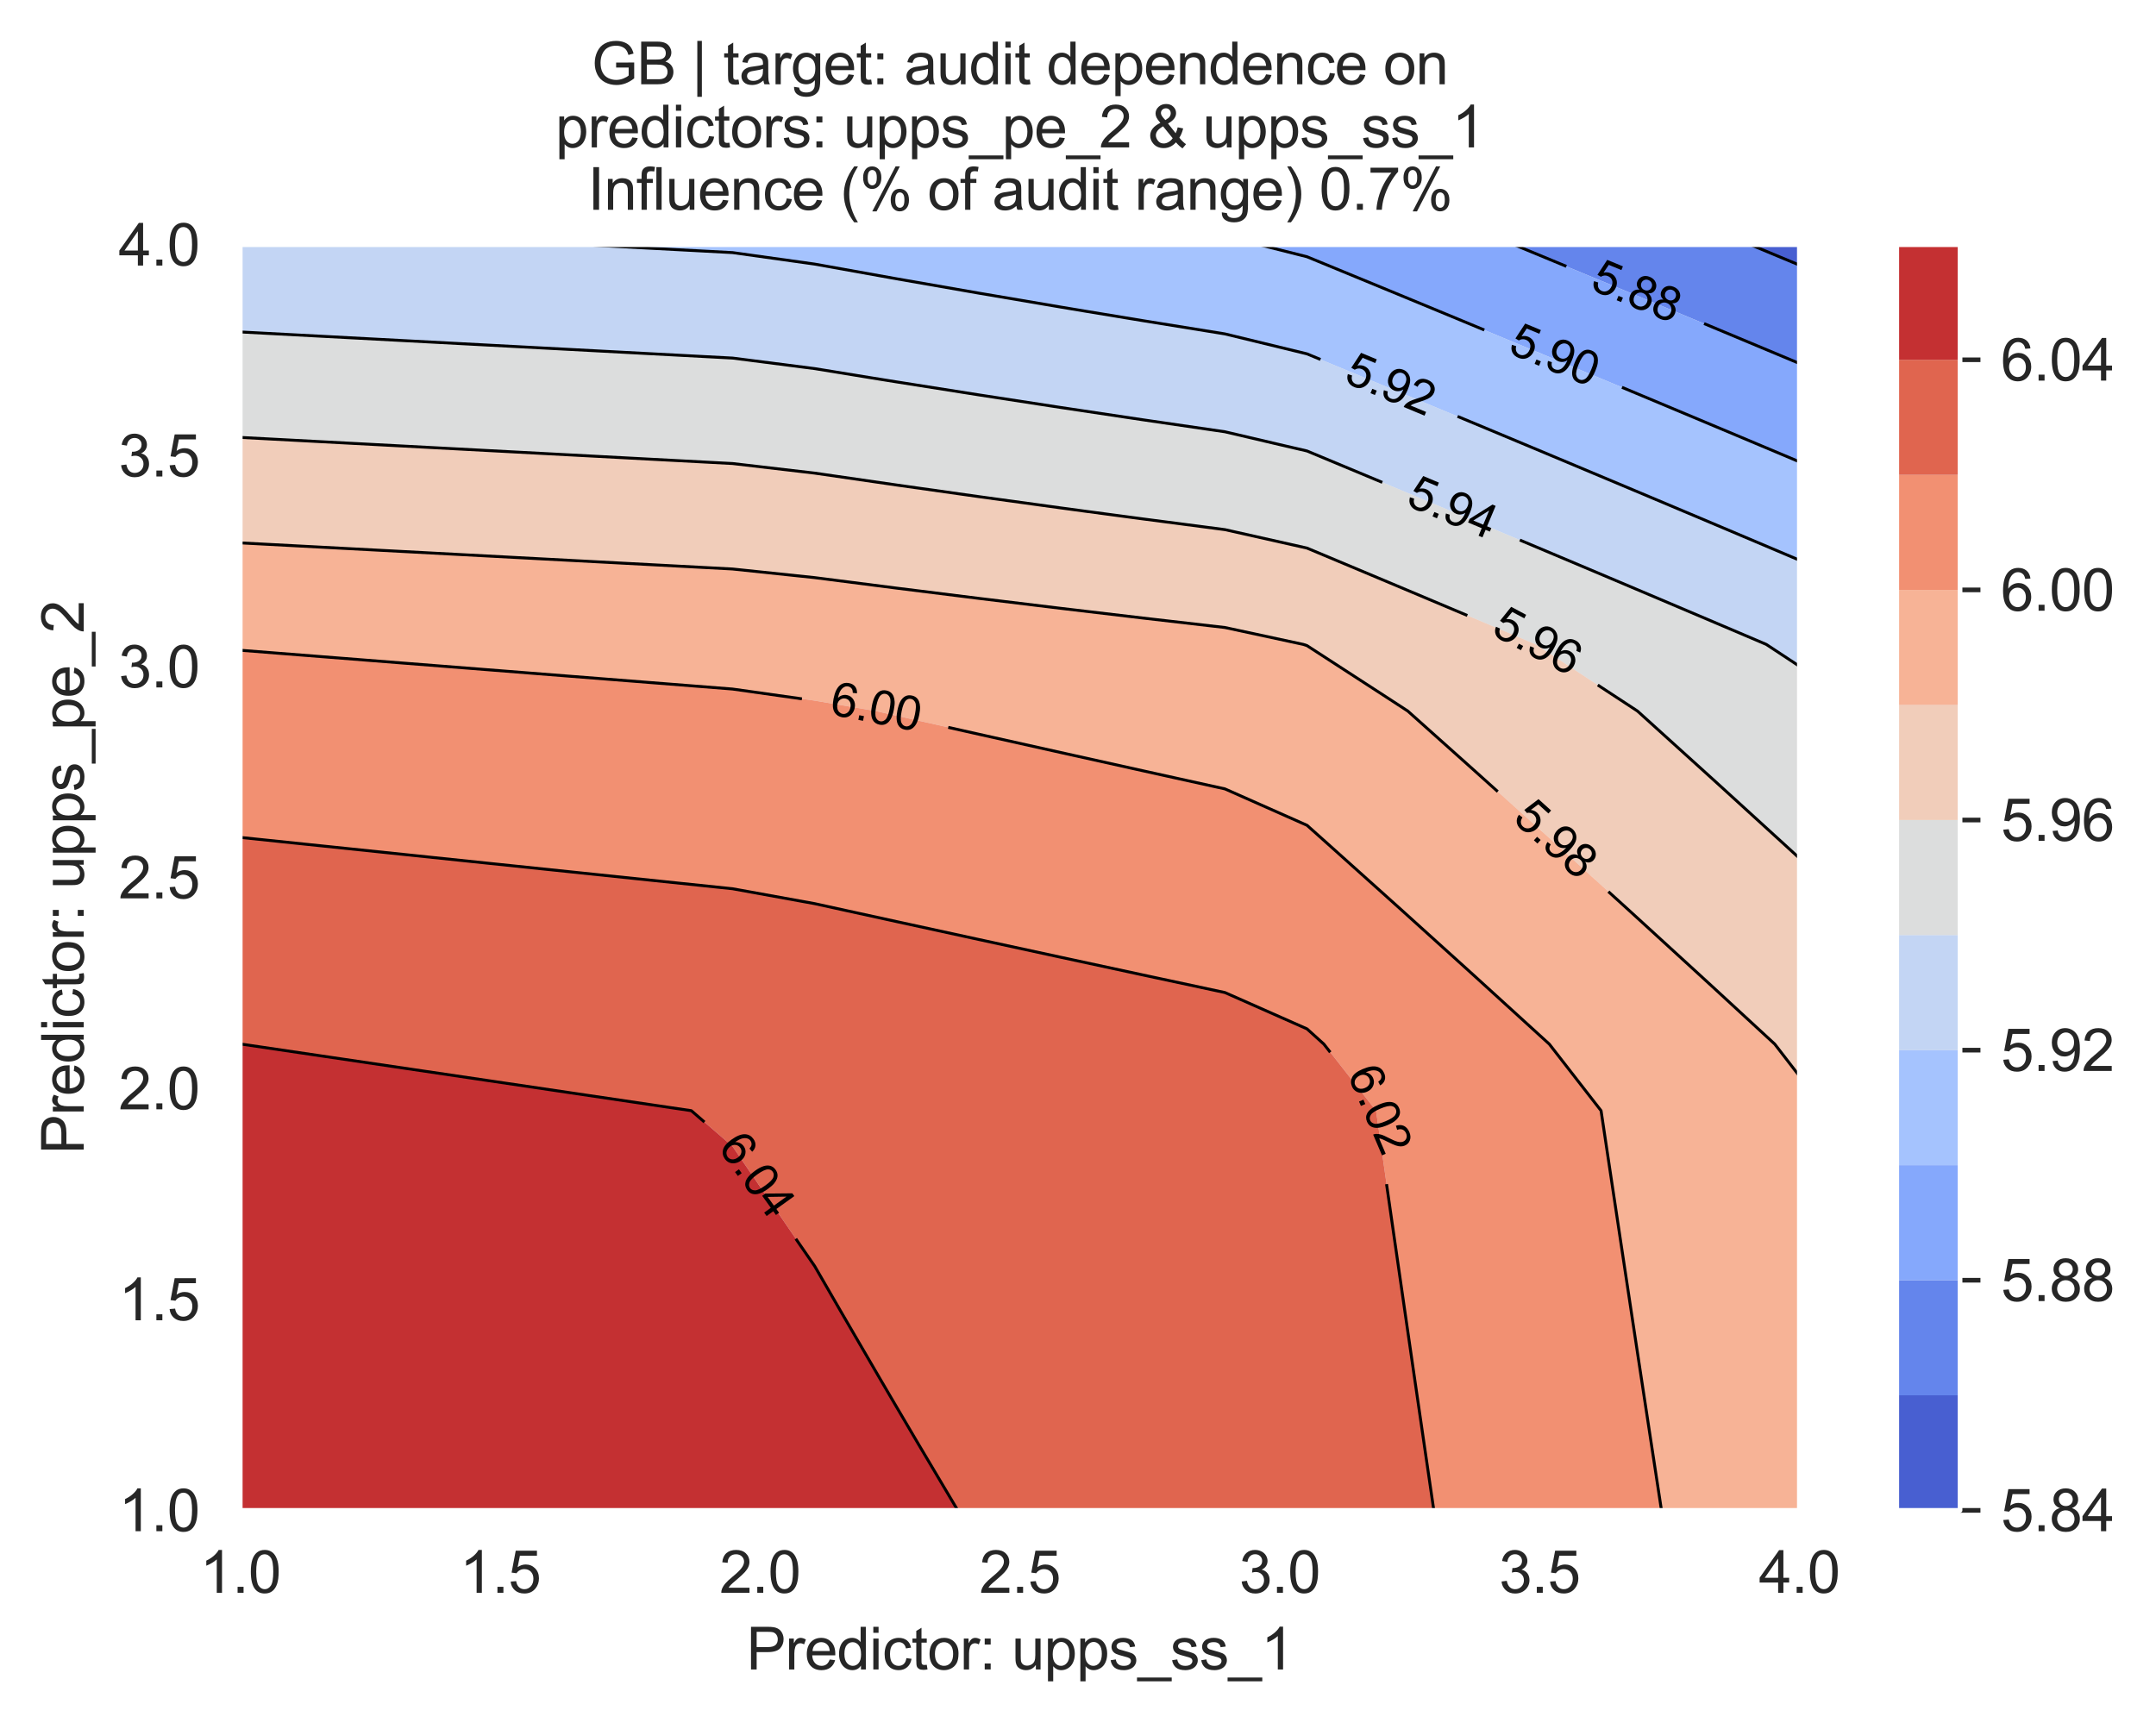 <?xml version="1.0" encoding="utf-8" standalone="no"?>
<!DOCTYPE svg PUBLIC "-//W3C//DTD SVG 1.1//EN"
  "http://www.w3.org/Graphics/SVG/1.1/DTD/svg11.dtd">
<svg xmlns:xlink="http://www.w3.org/1999/xlink" width="370.388pt" height="296.003pt" viewBox="0 0 370.388 296.003" xmlns="http://www.w3.org/2000/svg" version="1.1">
 <defs>
  <style type="text/css">*{stroke-linejoin: round; stroke-linecap: butt}</style>
 </defs>
 <g id="figure_1">
  <g id="patch_1">
   <path d="M 0 296.003 
L 370.388 296.003 
L 370.388 0 
L 0 0 
z
" style="fill: #ffffff"/>
  </g>
  <g id="axes_1">
   <g id="patch_2">
    <path d="M 41.275 259.483 
L 309.115 259.483 
L 309.115 42.043 
L 41.275 42.043 
z
" style="fill: #eaeaf2"/>
   </g>
   <g id="matplotlib.axis_1">
    <g id="xtick_1">
     <g id="line2d_1">
      <path d="M 41.275 259.483 
L 41.275 42.043 
" clip-path="url(#p071242a58c)" style="fill: none; stroke: #ffffff; stroke-width: 0.8; stroke-linecap: round"/>
     </g>
     <g id="text_1">
      <!-- 1.0 -->
      <g style="fill: #262626" transform="translate(34.325 273.641)scale(0.1 -0.1)">
       <defs>
        <path id="ArialMT-31" d="M 2384 0 
L 1822 0 
L 1822 3584 
Q 1619 3391 1289 3197 
Q 959 3003 697 2906 
L 697 3450 
Q 1169 3672 1522 3987 
Q 1875 4303 2022 4600 
L 2384 4600 
L 2384 0 
z
" transform="scale(0.016)"/>
        <path id="ArialMT-2e" d="M 581 0 
L 581 641 
L 1222 641 
L 1222 0 
L 581 0 
z
" transform="scale(0.016)"/>
        <path id="ArialMT-30" d="M 266 2259 
Q 266 3072 433 3567 
Q 600 4063 929 4331 
Q 1259 4600 1759 4600 
Q 2128 4600 2406 4451 
Q 2684 4303 2865 4023 
Q 3047 3744 3150 3342 
Q 3253 2941 3253 2259 
Q 3253 1453 3087 958 
Q 2922 463 2592 192 
Q 2263 -78 1759 -78 
Q 1097 -78 719 397 
Q 266 969 266 2259 
z
M 844 2259 
Q 844 1131 1108 757 
Q 1372 384 1759 384 
Q 2147 384 2411 759 
Q 2675 1134 2675 2259 
Q 2675 3391 2411 3762 
Q 2147 4134 1753 4134 
Q 1366 4134 1134 3806 
Q 844 3388 844 2259 
z
" transform="scale(0.016)"/>
       </defs>
       <use xlink:href="#ArialMT-31"/>
       <use xlink:href="#ArialMT-2e" x="55.615"/>
       <use xlink:href="#ArialMT-30" x="83.398"/>
      </g>
     </g>
    </g>
    <g id="xtick_2">
     <g id="line2d_2">
      <path d="M 85.915 259.483 
L 85.915 42.043 
" clip-path="url(#p071242a58c)" style="fill: none; stroke: #ffffff; stroke-width: 0.8; stroke-linecap: round"/>
     </g>
     <g id="text_2">
      <!-- 1.5 -->
      <g style="fill: #262626" transform="translate(78.965 273.641)scale(0.1 -0.1)">
       <defs>
        <path id="ArialMT-35" d="M 266 1200 
L 856 1250 
Q 922 819 1161 601 
Q 1400 384 1738 384 
Q 2144 384 2425 690 
Q 2706 997 2706 1503 
Q 2706 1984 2436 2262 
Q 2166 2541 1728 2541 
Q 1456 2541 1237 2417 
Q 1019 2294 894 2097 
L 366 2166 
L 809 4519 
L 3088 4519 
L 3088 3981 
L 1259 3981 
L 1013 2750 
Q 1425 3038 1878 3038 
Q 2478 3038 2890 2622 
Q 3303 2206 3303 1553 
Q 3303 931 2941 478 
Q 2500 -78 1738 -78 
Q 1113 -78 717 272 
Q 322 622 266 1200 
z
" transform="scale(0.016)"/>
       </defs>
       <use xlink:href="#ArialMT-31"/>
       <use xlink:href="#ArialMT-2e" x="55.615"/>
       <use xlink:href="#ArialMT-35" x="83.398"/>
      </g>
     </g>
    </g>
    <g id="xtick_3">
     <g id="line2d_3">
      <path d="M 130.555 259.483 
L 130.555 42.043 
" clip-path="url(#p071242a58c)" style="fill: none; stroke: #ffffff; stroke-width: 0.8; stroke-linecap: round"/>
     </g>
     <g id="text_3">
      <!-- 2.0 -->
      <g style="fill: #262626" transform="translate(123.605 273.641)scale(0.1 -0.1)">
       <defs>
        <path id="ArialMT-32" d="M 3222 541 
L 3222 0 
L 194 0 
Q 188 203 259 391 
Q 375 700 629 1000 
Q 884 1300 1366 1694 
Q 2113 2306 2375 2664 
Q 2638 3022 2638 3341 
Q 2638 3675 2398 3904 
Q 2159 4134 1775 4134 
Q 1369 4134 1125 3890 
Q 881 3647 878 3216 
L 300 3275 
Q 359 3922 746 4261 
Q 1134 4600 1788 4600 
Q 2447 4600 2831 4234 
Q 3216 3869 3216 3328 
Q 3216 3053 3103 2787 
Q 2991 2522 2730 2228 
Q 2469 1934 1863 1422 
Q 1356 997 1212 845 
Q 1069 694 975 541 
L 3222 541 
z
" transform="scale(0.016)"/>
       </defs>
       <use xlink:href="#ArialMT-32"/>
       <use xlink:href="#ArialMT-2e" x="55.615"/>
       <use xlink:href="#ArialMT-30" x="83.398"/>
      </g>
     </g>
    </g>
    <g id="xtick_4">
     <g id="line2d_4">
      <path d="M 175.195 259.483 
L 175.195 42.043 
" clip-path="url(#p071242a58c)" style="fill: none; stroke: #ffffff; stroke-width: 0.8; stroke-linecap: round"/>
     </g>
     <g id="text_4">
      <!-- 2.5 -->
      <g style="fill: #262626" transform="translate(168.245 273.641)scale(0.1 -0.1)">
       <use xlink:href="#ArialMT-32"/>
       <use xlink:href="#ArialMT-2e" x="55.615"/>
       <use xlink:href="#ArialMT-35" x="83.398"/>
      </g>
     </g>
    </g>
    <g id="xtick_5">
     <g id="line2d_5">
      <path d="M 219.835 259.483 
L 219.835 42.043 
" clip-path="url(#p071242a58c)" style="fill: none; stroke: #ffffff; stroke-width: 0.8; stroke-linecap: round"/>
     </g>
     <g id="text_5">
      <!-- 3.0 -->
      <g style="fill: #262626" transform="translate(212.885 273.641)scale(0.1 -0.1)">
       <defs>
        <path id="ArialMT-33" d="M 269 1209 
L 831 1284 
Q 928 806 1161 595 
Q 1394 384 1728 384 
Q 2125 384 2398 659 
Q 2672 934 2672 1341 
Q 2672 1728 2419 1979 
Q 2166 2231 1775 2231 
Q 1616 2231 1378 2169 
L 1441 2663 
Q 1497 2656 1531 2656 
Q 1891 2656 2178 2843 
Q 2466 3031 2466 3422 
Q 2466 3731 2256 3934 
Q 2047 4138 1716 4138 
Q 1388 4138 1169 3931 
Q 950 3725 888 3313 
L 325 3413 
Q 428 3978 793 4289 
Q 1159 4600 1703 4600 
Q 2078 4600 2393 4439 
Q 2709 4278 2876 4000 
Q 3044 3722 3044 3409 
Q 3044 3113 2884 2869 
Q 2725 2625 2413 2481 
Q 2819 2388 3044 2092 
Q 3269 1797 3269 1353 
Q 3269 753 2831 336 
Q 2394 -81 1725 -81 
Q 1122 -81 723 278 
Q 325 638 269 1209 
z
" transform="scale(0.016)"/>
       </defs>
       <use xlink:href="#ArialMT-33"/>
       <use xlink:href="#ArialMT-2e" x="55.615"/>
       <use xlink:href="#ArialMT-30" x="83.398"/>
      </g>
     </g>
    </g>
    <g id="xtick_6">
     <g id="line2d_6">
      <path d="M 264.475 259.483 
L 264.475 42.043 
" clip-path="url(#p071242a58c)" style="fill: none; stroke: #ffffff; stroke-width: 0.8; stroke-linecap: round"/>
     </g>
     <g id="text_6">
      <!-- 3.5 -->
      <g style="fill: #262626" transform="translate(257.525 273.641)scale(0.1 -0.1)">
       <use xlink:href="#ArialMT-33"/>
       <use xlink:href="#ArialMT-2e" x="55.615"/>
       <use xlink:href="#ArialMT-35" x="83.398"/>
      </g>
     </g>
    </g>
    <g id="xtick_7">
     <g id="line2d_7">
      <path d="M 309.115 259.483 
L 309.115 42.043 
" clip-path="url(#p071242a58c)" style="fill: none; stroke: #ffffff; stroke-width: 0.8; stroke-linecap: round"/>
     </g>
     <g id="text_7">
      <!-- 4.0 -->
      <g style="fill: #262626" transform="translate(302.165 273.641)scale(0.1 -0.1)">
       <defs>
        <path id="ArialMT-34" d="M 2069 0 
L 2069 1097 
L 81 1097 
L 81 1613 
L 2172 4581 
L 2631 4581 
L 2631 1613 
L 3250 1613 
L 3250 1097 
L 2631 1097 
L 2631 0 
L 2069 0 
z
M 2069 1613 
L 2069 3678 
L 634 1613 
L 2069 1613 
z
" transform="scale(0.016)"/>
       </defs>
       <use xlink:href="#ArialMT-34"/>
       <use xlink:href="#ArialMT-2e" x="55.615"/>
       <use xlink:href="#ArialMT-30" x="83.398"/>
      </g>
     </g>
    </g>
    <g id="text_8">
     <!-- Predictor: upps_ss_1 -->
     <g style="fill: #262626" transform="translate(128.228 286.816)scale(0.1 -0.1)">
      <defs>
       <path id="ArialMT-50" d="M 494 0 
L 494 4581 
L 2222 4581 
Q 2678 4581 2919 4538 
Q 3256 4481 3484 4323 
Q 3713 4166 3852 3881 
Q 3991 3597 3991 3256 
Q 3991 2672 3619 2267 
Q 3247 1863 2275 1863 
L 1100 1863 
L 1100 0 
L 494 0 
z
M 1100 2403 
L 2284 2403 
Q 2872 2403 3119 2622 
Q 3366 2841 3366 3238 
Q 3366 3525 3220 3729 
Q 3075 3934 2838 4000 
Q 2684 4041 2272 4041 
L 1100 4041 
L 1100 2403 
z
" transform="scale(0.016)"/>
       <path id="ArialMT-72" d="M 416 0 
L 416 3319 
L 922 3319 
L 922 2816 
Q 1116 3169 1280 3281 
Q 1444 3394 1641 3394 
Q 1925 3394 2219 3213 
L 2025 2691 
Q 1819 2813 1613 2813 
Q 1428 2813 1281 2702 
Q 1134 2591 1072 2394 
Q 978 2094 978 1738 
L 978 0 
L 416 0 
z
" transform="scale(0.016)"/>
       <path id="ArialMT-65" d="M 2694 1069 
L 3275 997 
Q 3138 488 2766 206 
Q 2394 -75 1816 -75 
Q 1088 -75 661 373 
Q 234 822 234 1631 
Q 234 2469 665 2931 
Q 1097 3394 1784 3394 
Q 2450 3394 2872 2941 
Q 3294 2488 3294 1666 
Q 3294 1616 3291 1516 
L 816 1516 
Q 847 969 1125 678 
Q 1403 388 1819 388 
Q 2128 388 2347 550 
Q 2566 713 2694 1069 
z
M 847 1978 
L 2700 1978 
Q 2663 2397 2488 2606 
Q 2219 2931 1791 2931 
Q 1403 2931 1139 2672 
Q 875 2413 847 1978 
z
" transform="scale(0.016)"/>
       <path id="ArialMT-64" d="M 2575 0 
L 2575 419 
Q 2259 -75 1647 -75 
Q 1250 -75 917 144 
Q 584 363 401 755 
Q 219 1147 219 1656 
Q 219 2153 384 2558 
Q 550 2963 881 3178 
Q 1213 3394 1622 3394 
Q 1922 3394 2156 3267 
Q 2391 3141 2538 2938 
L 2538 4581 
L 3097 4581 
L 3097 0 
L 2575 0 
z
M 797 1656 
Q 797 1019 1065 703 
Q 1334 388 1700 388 
Q 2069 388 2326 689 
Q 2584 991 2584 1609 
Q 2584 2291 2321 2609 
Q 2059 2928 1675 2928 
Q 1300 2928 1048 2622 
Q 797 2316 797 1656 
z
" transform="scale(0.016)"/>
       <path id="ArialMT-69" d="M 425 3934 
L 425 4581 
L 988 4581 
L 988 3934 
L 425 3934 
z
M 425 0 
L 425 3319 
L 988 3319 
L 988 0 
L 425 0 
z
" transform="scale(0.016)"/>
       <path id="ArialMT-63" d="M 2588 1216 
L 3141 1144 
Q 3050 572 2676 248 
Q 2303 -75 1759 -75 
Q 1078 -75 664 370 
Q 250 816 250 1647 
Q 250 2184 428 2587 
Q 606 2991 970 3192 
Q 1334 3394 1763 3394 
Q 2303 3394 2647 3120 
Q 2991 2847 3088 2344 
L 2541 2259 
Q 2463 2594 2264 2762 
Q 2066 2931 1784 2931 
Q 1359 2931 1093 2626 
Q 828 2322 828 1663 
Q 828 994 1084 691 
Q 1341 388 1753 388 
Q 2084 388 2306 591 
Q 2528 794 2588 1216 
z
" transform="scale(0.016)"/>
       <path id="ArialMT-74" d="M 1650 503 
L 1731 6 
Q 1494 -44 1306 -44 
Q 1000 -44 831 53 
Q 663 150 594 308 
Q 525 466 525 972 
L 525 2881 
L 113 2881 
L 113 3319 
L 525 3319 
L 525 4141 
L 1084 4478 
L 1084 3319 
L 1650 3319 
L 1650 2881 
L 1084 2881 
L 1084 941 
Q 1084 700 1114 631 
Q 1144 563 1211 522 
Q 1278 481 1403 481 
Q 1497 481 1650 503 
z
" transform="scale(0.016)"/>
       <path id="ArialMT-6f" d="M 213 1659 
Q 213 2581 725 3025 
Q 1153 3394 1769 3394 
Q 2453 3394 2887 2945 
Q 3322 2497 3322 1706 
Q 3322 1066 3130 698 
Q 2938 331 2570 128 
Q 2203 -75 1769 -75 
Q 1072 -75 642 372 
Q 213 819 213 1659 
z
M 791 1659 
Q 791 1022 1069 705 
Q 1347 388 1769 388 
Q 2188 388 2466 706 
Q 2744 1025 2744 1678 
Q 2744 2294 2464 2611 
Q 2184 2928 1769 2928 
Q 1347 2928 1069 2612 
Q 791 2297 791 1659 
z
" transform="scale(0.016)"/>
       <path id="ArialMT-3a" d="M 578 2678 
L 578 3319 
L 1219 3319 
L 1219 2678 
L 578 2678 
z
M 578 0 
L 578 641 
L 1219 641 
L 1219 0 
L 578 0 
z
" transform="scale(0.016)"/>
       <path id="ArialMT-20" transform="scale(0.016)"/>
       <path id="ArialMT-75" d="M 2597 0 
L 2597 488 
Q 2209 -75 1544 -75 
Q 1250 -75 995 37 
Q 741 150 617 320 
Q 494 491 444 738 
Q 409 903 409 1263 
L 409 3319 
L 972 3319 
L 972 1478 
Q 972 1038 1006 884 
Q 1059 663 1231 536 
Q 1403 409 1656 409 
Q 1909 409 2131 539 
Q 2353 669 2445 892 
Q 2538 1116 2538 1541 
L 2538 3319 
L 3100 3319 
L 3100 0 
L 2597 0 
z
" transform="scale(0.016)"/>
       <path id="ArialMT-70" d="M 422 -1272 
L 422 3319 
L 934 3319 
L 934 2888 
Q 1116 3141 1344 3267 
Q 1572 3394 1897 3394 
Q 2322 3394 2647 3175 
Q 2972 2956 3137 2557 
Q 3303 2159 3303 1684 
Q 3303 1175 3120 767 
Q 2938 359 2589 142 
Q 2241 -75 1856 -75 
Q 1575 -75 1351 44 
Q 1128 163 984 344 
L 984 -1272 
L 422 -1272 
z
M 931 1641 
Q 931 1000 1190 694 
Q 1450 388 1819 388 
Q 2194 388 2461 705 
Q 2728 1022 2728 1688 
Q 2728 2322 2467 2637 
Q 2206 2953 1844 2953 
Q 1484 2953 1207 2617 
Q 931 2281 931 1641 
z
" transform="scale(0.016)"/>
       <path id="ArialMT-73" d="M 197 991 
L 753 1078 
Q 800 744 1014 566 
Q 1228 388 1613 388 
Q 2000 388 2187 545 
Q 2375 703 2375 916 
Q 2375 1106 2209 1216 
Q 2094 1291 1634 1406 
Q 1016 1563 777 1677 
Q 538 1791 414 1992 
Q 291 2194 291 2438 
Q 291 2659 392 2848 
Q 494 3038 669 3163 
Q 800 3259 1026 3326 
Q 1253 3394 1513 3394 
Q 1903 3394 2198 3281 
Q 2494 3169 2634 2976 
Q 2775 2784 2828 2463 
L 2278 2388 
Q 2241 2644 2061 2787 
Q 1881 2931 1553 2931 
Q 1166 2931 1000 2803 
Q 834 2675 834 2503 
Q 834 2394 903 2306 
Q 972 2216 1119 2156 
Q 1203 2125 1616 2013 
Q 2213 1853 2448 1751 
Q 2684 1650 2818 1456 
Q 2953 1263 2953 975 
Q 2953 694 2789 445 
Q 2625 197 2315 61 
Q 2006 -75 1616 -75 
Q 969 -75 630 194 
Q 291 463 197 991 
z
" transform="scale(0.016)"/>
       <path id="ArialMT-5f" d="M -97 -1272 
L -97 -866 
L 3631 -866 
L 3631 -1272 
L -97 -1272 
z
" transform="scale(0.016)"/>
      </defs>
      <use xlink:href="#ArialMT-50"/>
      <use xlink:href="#ArialMT-72" x="66.699"/>
      <use xlink:href="#ArialMT-65" x="100"/>
      <use xlink:href="#ArialMT-64" x="155.615"/>
      <use xlink:href="#ArialMT-69" x="211.23"/>
      <use xlink:href="#ArialMT-63" x="233.447"/>
      <use xlink:href="#ArialMT-74" x="283.447"/>
      <use xlink:href="#ArialMT-6f" x="311.23"/>
      <use xlink:href="#ArialMT-72" x="366.846"/>
      <use xlink:href="#ArialMT-3a" x="400.146"/>
      <use xlink:href="#ArialMT-20" x="427.93"/>
      <use xlink:href="#ArialMT-75" x="455.713"/>
      <use xlink:href="#ArialMT-70" x="511.328"/>
      <use xlink:href="#ArialMT-70" x="566.943"/>
      <use xlink:href="#ArialMT-73" x="622.559"/>
      <use xlink:href="#ArialMT-5f" x="672.559"/>
      <use xlink:href="#ArialMT-73" x="728.174"/>
      <use xlink:href="#ArialMT-73" x="778.174"/>
      <use xlink:href="#ArialMT-5f" x="828.174"/>
      <use xlink:href="#ArialMT-31" x="883.789"/>
     </g>
    </g>
   </g>
   <g id="matplotlib.axis_2">
    <g id="ytick_1">
     <g id="line2d_8">
      <path d="M 41.275 259.483 
L 309.115 259.483 
" clip-path="url(#p071242a58c)" style="fill: none; stroke: #ffffff; stroke-width: 0.8; stroke-linecap: round"/>
     </g>
     <g id="text_9">
      <!-- 1.0 -->
      <g style="fill: #262626" transform="translate(20.375 263.062)scale(0.1 -0.1)">
       <use xlink:href="#ArialMT-31"/>
       <use xlink:href="#ArialMT-2e" x="55.615"/>
       <use xlink:href="#ArialMT-30" x="83.398"/>
      </g>
     </g>
    </g>
    <g id="ytick_2">
     <g id="line2d_9">
      <path d="M 41.275 223.243 
L 309.115 223.243 
" clip-path="url(#p071242a58c)" style="fill: none; stroke: #ffffff; stroke-width: 0.8; stroke-linecap: round"/>
     </g>
     <g id="text_10">
      <!-- 1.5 -->
      <g style="fill: #262626" transform="translate(20.375 226.822)scale(0.1 -0.1)">
       <use xlink:href="#ArialMT-31"/>
       <use xlink:href="#ArialMT-2e" x="55.615"/>
       <use xlink:href="#ArialMT-35" x="83.398"/>
      </g>
     </g>
    </g>
    <g id="ytick_3">
     <g id="line2d_10">
      <path d="M 41.275 187.003 
L 309.115 187.003 
" clip-path="url(#p071242a58c)" style="fill: none; stroke: #ffffff; stroke-width: 0.8; stroke-linecap: round"/>
     </g>
     <g id="text_11">
      <!-- 2.0 -->
      <g style="fill: #262626" transform="translate(20.375 190.582)scale(0.1 -0.1)">
       <use xlink:href="#ArialMT-32"/>
       <use xlink:href="#ArialMT-2e" x="55.615"/>
       <use xlink:href="#ArialMT-30" x="83.398"/>
      </g>
     </g>
    </g>
    <g id="ytick_4">
     <g id="line2d_11">
      <path d="M 41.275 150.763 
L 309.115 150.763 
" clip-path="url(#p071242a58c)" style="fill: none; stroke: #ffffff; stroke-width: 0.8; stroke-linecap: round"/>
     </g>
     <g id="text_12">
      <!-- 2.5 -->
      <g style="fill: #262626" transform="translate(20.375 154.342)scale(0.1 -0.1)">
       <use xlink:href="#ArialMT-32"/>
       <use xlink:href="#ArialMT-2e" x="55.615"/>
       <use xlink:href="#ArialMT-35" x="83.398"/>
      </g>
     </g>
    </g>
    <g id="ytick_5">
     <g id="line2d_12">
      <path d="M 41.275 114.523 
L 309.115 114.523 
" clip-path="url(#p071242a58c)" style="fill: none; stroke: #ffffff; stroke-width: 0.8; stroke-linecap: round"/>
     </g>
     <g id="text_13">
      <!-- 3.0 -->
      <g style="fill: #262626" transform="translate(20.375 118.102)scale(0.1 -0.1)">
       <use xlink:href="#ArialMT-33"/>
       <use xlink:href="#ArialMT-2e" x="55.615"/>
       <use xlink:href="#ArialMT-30" x="83.398"/>
      </g>
     </g>
    </g>
    <g id="ytick_6">
     <g id="line2d_13">
      <path d="M 41.275 78.283 
L 309.115 78.283 
" clip-path="url(#p071242a58c)" style="fill: none; stroke: #ffffff; stroke-width: 0.8; stroke-linecap: round"/>
     </g>
     <g id="text_14">
      <!-- 3.5 -->
      <g style="fill: #262626" transform="translate(20.375 81.862)scale(0.1 -0.1)">
       <use xlink:href="#ArialMT-33"/>
       <use xlink:href="#ArialMT-2e" x="55.615"/>
       <use xlink:href="#ArialMT-35" x="83.398"/>
      </g>
     </g>
    </g>
    <g id="ytick_7">
     <g id="line2d_14">
      <path d="M 41.275 42.043 
L 309.115 42.043 
" clip-path="url(#p071242a58c)" style="fill: none; stroke: #ffffff; stroke-width: 0.8; stroke-linecap: round"/>
     </g>
     <g id="text_15">
      <!-- 4.0 -->
      <g style="fill: #262626" transform="translate(20.375 45.622)scale(0.1 -0.1)">
       <use xlink:href="#ArialMT-34"/>
       <use xlink:href="#ArialMT-2e" x="55.615"/>
       <use xlink:href="#ArialMT-30" x="83.398"/>
      </g>
     </g>
    </g>
    <g id="text_16">
     <!-- Predictor: upps_pe_2 -->
     <g style="fill: #262626" transform="translate(14.387 198.291)rotate(-90)scale(0.1 -0.1)">
      <use xlink:href="#ArialMT-50"/>
      <use xlink:href="#ArialMT-72" x="66.699"/>
      <use xlink:href="#ArialMT-65" x="100"/>
      <use xlink:href="#ArialMT-64" x="155.615"/>
      <use xlink:href="#ArialMT-69" x="211.23"/>
      <use xlink:href="#ArialMT-63" x="233.447"/>
      <use xlink:href="#ArialMT-74" x="283.447"/>
      <use xlink:href="#ArialMT-6f" x="311.23"/>
      <use xlink:href="#ArialMT-72" x="366.846"/>
      <use xlink:href="#ArialMT-3a" x="400.146"/>
      <use xlink:href="#ArialMT-20" x="427.93"/>
      <use xlink:href="#ArialMT-75" x="455.713"/>
      <use xlink:href="#ArialMT-70" x="511.328"/>
      <use xlink:href="#ArialMT-70" x="566.943"/>
      <use xlink:href="#ArialMT-73" x="622.559"/>
      <use xlink:href="#ArialMT-5f" x="672.559"/>
      <use xlink:href="#ArialMT-70" x="728.174"/>
      <use xlink:href="#ArialMT-65" x="783.789"/>
      <use xlink:href="#ArialMT-5f" x="839.404"/>
      <use xlink:href="#ArialMT-32" x="895.02"/>
     </g>
    </g>
   </g>
   <g id="PathCollection_1">
    <path d="M 309.115 45.539 
L 309.115 42.043 
L 300.715 42.043 
z
" clip-path="url(#p071242a58c)" style="fill: #485fd1"/>
   </g>
   <g id="PathCollection_2">
    <path d="M 295.018 56.54 
L 309.115 62.437 
L 309.115 53.487 
L 309.115 45.539 
L 300.715 42.043 
L 295.018 42.043 
L 280.921 42.043 
L 266.824 42.043 
L 260.109 42.043 
L 266.824 44.82 
L 280.921 50.667 
L 287.699 53.487 
z
" clip-path="url(#p071242a58c)" style="fill: #6485ec"/>
   </g>
   <g id="PathCollection_3">
    <path d="M 309.115 79.335 
L 309.115 76.376 
L 309.115 64.932 
L 309.115 62.437 
L 295.018 56.54 
L 287.699 53.487 
L 280.921 50.667 
L 266.824 44.82 
L 260.109 42.043 
L 252.728 42.043 
L 238.631 42.043 
L 224.534 42.043 
L 216.314 42.043 
L 224.534 44.11 
L 238.631 49.919 
L 247.261 53.487 
L 252.728 55.752 
L 266.824 61.61 
L 274.79 64.932 
L 280.921 67.494 
L 295.018 73.402 
L 302.091 76.376 
z
" clip-path="url(#p071242a58c)" style="fill: #85a8fc"/>
   </g>
   <g id="PathCollection_4">
    <path d="M 295.018 90.264 
L 309.115 96.234 
L 309.115 87.82 
L 309.115 79.335 
L 302.091 76.376 
L 295.018 73.402 
L 280.921 67.494 
L 274.79 64.932 
L 266.824 61.61 
L 252.728 55.752 
L 247.261 53.487 
L 238.631 49.919 
L 224.534 44.11 
L 216.314 42.043 
L 210.437 42.043 
L 196.34 42.043 
L 182.243 42.043 
L 168.147 42.043 
L 154.05 42.043 
L 139.953 42.043 
L 125.856 42.043 
L 111.759 42.043 
L 100.313 42.043 
L 111.759 42.651 
L 125.856 43.399 
L 139.953 45.372 
L 154.05 47.9 
L 168.147 50.36 
L 182.243 52.757 
L 186.616 53.487 
L 196.34 55.091 
L 210.437 57.367 
L 224.534 60.794 
L 234.52 64.932 
L 238.631 66.638 
L 252.728 72.507 
L 261.988 76.376 
L 266.824 78.401 
L 280.921 84.32 
L 289.229 87.82 
z
" clip-path="url(#p071242a58c)" style="fill: #a5c3fe"/>
   </g>
   <g id="PathCollection_5">
    <path d="M 309.115 114.452 
L 309.115 110.708 
L 309.115 99.264 
L 309.115 96.234 
L 295.018 90.264 
L 289.229 87.82 
L 280.921 84.32 
L 266.824 78.401 
L 261.988 76.376 
L 252.728 72.507 
L 238.631 66.638 
L 234.52 64.932 
L 224.534 60.794 
L 210.437 57.367 
L 196.34 55.091 
L 186.616 53.487 
L 182.243 52.757 
L 168.147 50.36 
L 154.05 47.9 
L 139.953 45.372 
L 125.856 43.399 
L 111.759 42.651 
L 100.313 42.043 
L 97.662 42.043 
L 83.566 42.043 
L 69.469 42.043 
L 55.372 42.043 
L 41.275 42.043 
L 41.275 53.487 
L 41.275 57.028 
L 55.372 57.776 
L 69.469 58.525 
L 83.566 59.273 
L 97.662 60.021 
L 111.759 60.77 
L 125.856 61.518 
L 139.953 63.327 
L 149.804 64.932 
L 154.05 65.614 
L 168.147 67.84 
L 182.243 70.009 
L 196.34 72.121 
L 210.437 74.18 
L 219.798 76.376 
L 224.534 77.478 
L 238.631 83.357 
L 249.291 87.82 
L 252.728 89.262 
L 266.824 95.191 
L 276.473 99.264 
L 280.921 101.146 
L 295.018 107.126 
L 303.433 110.708 
z
" clip-path="url(#p071242a58c)" style="fill: #c3d5f4"/>
   </g>
   <g id="PathCollection_6">
    <path d="M 309.115 147.429 
L 309.115 145.041 
L 309.115 133.597 
L 309.115 122.153 
L 309.115 114.452 
L 303.433 110.708 
L 295.018 107.126 
L 280.921 101.146 
L 276.473 99.264 
L 266.824 95.191 
L 252.728 89.262 
L 249.291 87.82 
L 238.631 83.357 
L 224.534 77.478 
L 219.798 76.376 
L 210.437 74.18 
L 196.34 72.121 
L 182.243 70.009 
L 168.147 67.84 
L 154.05 65.614 
L 149.804 64.932 
L 139.953 63.327 
L 125.856 61.518 
L 111.759 60.77 
L 97.662 60.021 
L 83.566 59.273 
L 69.469 58.525 
L 55.372 57.776 
L 41.275 57.028 
L 41.275 64.932 
L 41.275 75.147 
L 55.372 75.895 
L 64.427 76.376 
L 69.469 76.643 
L 83.566 77.392 
L 97.662 78.14 
L 111.759 78.889 
L 125.856 79.637 
L 139.953 81.282 
L 154.05 83.328 
L 168.147 85.321 
L 182.243 87.261 
L 186.375 87.82 
L 196.34 89.151 
L 210.437 90.993 
L 224.534 94.162 
L 236.698 99.264 
L 238.631 100.076 
L 252.728 106.016 
L 263.821 110.708 
L 266.824 112.669 
L 280.921 121.904 
L 281.299 122.153 
L 293.95 133.597 
L 295.018 134.567 
L 306.507 145.041 
z
" clip-path="url(#p071242a58c)" style="fill: #dcdddd"/>
   </g>
   <g id="PathCollection_7">
    <path d="M 309.115 184.848 
L 309.115 179.374 
L 309.115 167.929 
L 309.115 156.485 
L 309.115 147.429 
L 306.507 145.041 
L 295.018 134.567 
L 293.95 133.597 
L 281.299 122.153 
L 280.921 121.904 
L 266.824 112.669 
L 263.821 110.708 
L 252.728 106.016 
L 238.631 100.076 
L 236.698 99.264 
L 224.534 94.162 
L 210.437 90.993 
L 196.34 89.151 
L 186.375 87.82 
L 182.243 87.261 
L 168.147 85.321 
L 154.05 83.328 
L 139.953 81.282 
L 125.856 79.637 
L 111.759 78.889 
L 97.662 78.14 
L 83.566 77.392 
L 69.469 76.643 
L 64.427 76.376 
L 55.372 75.895 
L 41.275 75.147 
L 41.275 76.376 
L 41.275 87.82 
L 41.275 93.266 
L 55.372 94.014 
L 69.469 94.762 
L 83.566 95.511 
L 97.662 96.259 
L 111.759 97.007 
L 125.856 97.756 
L 139.953 99.237 
L 140.164 99.264 
L 154.05 101.043 
L 168.147 102.801 
L 182.243 104.513 
L 196.34 106.181 
L 210.437 107.807 
L 223.893 110.708 
L 224.534 110.919 
L 238.631 120.063 
L 241.84 122.153 
L 252.728 131.882 
L 254.639 133.597 
L 266.824 144.573 
L 267.342 145.041 
L 279.951 156.485 
L 280.921 157.369 
L 292.466 167.929 
L 295.018 170.273 
L 304.889 179.374 
z
" clip-path="url(#p071242a58c)" style="fill: #f1cdba"/>
   </g>
   <g id="PathCollection_8">
    <path d="M 295.018 259.483 
L 309.115 259.483 
L 309.115 248.039 
L 309.115 236.595 
L 309.115 225.15 
L 309.115 213.706 
L 309.115 202.262 
L 309.115 190.818 
L 309.115 184.848 
L 304.889 179.374 
L 295.018 170.273 
L 292.466 167.929 
L 280.921 157.369 
L 279.951 156.485 
L 267.342 145.041 
L 266.824 144.573 
L 254.639 133.597 
L 252.728 131.882 
L 241.84 122.153 
L 238.631 120.063 
L 224.534 110.919 
L 223.893 110.708 
L 210.437 107.807 
L 196.34 106.181 
L 182.243 104.513 
L 168.147 102.801 
L 154.05 101.043 
L 140.164 99.264 
L 139.953 99.237 
L 125.856 97.756 
L 111.759 97.007 
L 97.662 96.259 
L 83.566 95.511 
L 69.469 94.762 
L 55.372 94.014 
L 41.275 93.266 
L 41.275 99.264 
L 41.275 110.708 
L 41.275 111.712 
L 55.372 112.823 
L 69.469 113.934 
L 83.566 115.045 
L 97.662 116.157 
L 111.759 117.268 
L 125.856 118.38 
L 139.953 120.371 
L 150.402 122.153 
L 154.05 122.974 
L 168.147 126.139 
L 182.243 129.287 
L 196.34 132.419 
L 201.662 133.597 
L 210.437 135.534 
L 224.534 141.787 
L 228.178 145.041 
L 238.631 154.414 
L 240.932 156.485 
L 252.728 167.145 
L 253.592 167.929 
L 266.158 179.374 
L 266.824 180.229 
L 275.054 190.818 
L 276.768 202.262 
L 278.487 213.706 
L 280.214 225.15 
L 280.921 229.827 
L 281.947 236.595 
L 283.687 248.039 
L 285.434 259.483 
z
" clip-path="url(#p071242a58c)" style="fill: #f7b396"/>
   </g>
   <g id="PathCollection_9">
    <path d="M 252.728 259.483 
L 266.824 259.483 
L 280.921 259.483 
L 285.434 259.483 
L 283.687 248.039 
L 281.947 236.595 
L 280.921 229.827 
L 280.214 225.15 
L 278.487 213.706 
L 276.768 202.262 
L 275.054 190.818 
L 266.824 180.229 
L 266.158 179.374 
L 253.592 167.929 
L 252.728 167.145 
L 240.932 156.485 
L 238.631 154.414 
L 228.178 145.041 
L 224.534 141.787 
L 210.437 135.534 
L 201.662 133.597 
L 196.34 132.419 
L 182.243 129.287 
L 168.147 126.139 
L 154.05 122.974 
L 150.402 122.153 
L 139.953 120.371 
L 125.856 118.38 
L 111.759 117.268 
L 97.662 116.157 
L 83.566 115.045 
L 69.469 113.934 
L 55.372 112.823 
L 41.275 111.712 
L 41.275 122.153 
L 41.275 133.597 
L 41.275 143.866 
L 52.549 145.041 
L 55.372 145.335 
L 69.469 146.805 
L 83.566 148.276 
L 97.662 149.746 
L 111.759 151.218 
L 125.856 152.689 
L 139.953 155.247 
L 145.598 156.485 
L 154.05 158.334 
L 168.147 161.405 
L 182.243 164.46 
L 196.34 167.498 
L 198.346 167.929 
L 210.437 170.521 
L 224.534 176.761 
L 227.428 179.374 
L 236.394 190.818 
L 238.033 202.262 
L 238.631 206.426 
L 239.678 213.706 
L 241.33 225.15 
L 242.988 236.595 
L 244.652 248.039 
L 246.323 259.483 
z
" clip-path="url(#p071242a58c)" style="fill: #f29072"/>
   </g>
   <g id="PathCollection_10">
    <path d="M 168.147 259.483 
L 182.243 259.483 
L 196.34 259.483 
L 210.437 259.483 
L 224.534 259.483 
L 238.631 259.483 
L 246.323 259.483 
L 244.652 248.039 
L 242.988 236.595 
L 241.33 225.15 
L 239.678 213.706 
L 238.631 206.426 
L 238.033 202.262 
L 236.394 190.818 
L 227.428 179.374 
L 224.534 176.761 
L 210.437 170.521 
L 198.346 167.929 
L 196.34 167.498 
L 182.243 164.46 
L 168.147 161.405 
L 154.05 158.334 
L 145.598 156.485 
L 139.953 155.247 
L 125.856 152.689 
L 111.759 151.218 
L 97.662 149.746 
L 83.566 148.276 
L 69.469 146.805 
L 55.372 145.335 
L 52.549 145.041 
L 41.275 143.866 
L 41.275 145.041 
L 41.275 156.485 
L 41.275 167.929 
L 41.275 179.356 
L 41.443 179.374 
L 55.372 181.434 
L 69.469 183.519 
L 83.566 185.605 
L 97.662 187.692 
L 111.759 189.78 
L 118.769 190.818 
L 125.856 196.972 
L 129.468 202.262 
L 137.325 213.706 
L 139.953 217.514 
L 144.359 225.15 
L 151.018 236.595 
L 154.05 241.767 
L 157.744 248.039 
L 164.539 259.483 
z
" clip-path="url(#p071242a58c)" style="fill: #e0654f"/>
   </g>
   <g id="PathCollection_11">
    <path d="M 55.372 259.483 
L 69.469 259.483 
L 83.566 259.483 
L 97.662 259.483 
L 111.759 259.483 
L 125.856 259.483 
L 139.953 259.483 
L 154.05 259.483 
L 164.539 259.483 
L 157.744 248.039 
L 154.05 241.767 
L 151.018 236.595 
L 144.359 225.15 
L 139.953 217.514 
L 137.325 213.706 
L 129.468 202.262 
L 125.856 196.972 
L 118.769 190.818 
L 111.759 189.78 
L 97.662 187.692 
L 83.566 185.605 
L 69.469 183.519 
L 55.372 181.434 
L 41.443 179.374 
L 41.275 179.356 
L 41.275 179.374 
L 41.275 190.818 
L 41.275 202.262 
L 41.275 213.706 
L 41.275 225.15 
L 41.275 236.595 
L 41.275 248.039 
L 41.275 259.483 
z
" clip-path="url(#p071242a58c)" style="fill: #c43032"/>
   </g>
   <g id="PathCollection_12"/>
   <g id="PathCollection_13">
    <path d="M 309.115 45.539 
L 300.715 42.043 
" clip-path="url(#p071242a58c)" style="fill: none; stroke: #000000; stroke-width: 0.5"/>
   </g>
   <g id="PathCollection_14">
    <path d="M 309.115 62.437 
L 295.018 56.54 
L 292.749 55.593 
" clip-path="url(#p071242a58c)" style="fill: none; stroke: #000000; stroke-width: 0.5"/>
    <path d="M 269.087 45.758 
L 266.824 44.82 
L 260.109 42.043 
" clip-path="url(#p071242a58c)" style="fill: none; stroke: #000000; stroke-width: 0.5"/>
   </g>
   <g id="PathCollection_15">
    <path d="M 309.115 79.335 
L 302.091 76.376 
L 295.018 73.402 
L 280.921 67.494 
L 278.649 66.544 
" clip-path="url(#p071242a58c)" style="fill: none; stroke: #000000; stroke-width: 0.5"/>
    <path d="M 254.993 56.694 
L 252.728 55.752 
L 247.261 53.487 
L 238.631 49.919 
L 224.534 44.11 
L 216.314 42.043 
" clip-path="url(#p071242a58c)" style="fill: none; stroke: #000000; stroke-width: 0.5"/>
   </g>
   <g id="PathCollection_16">
    <path d="M 309.115 96.234 
L 295.018 90.264 
L 289.229 87.82 
L 280.921 84.32 
L 266.824 78.401 
L 261.988 76.376 
L 252.728 72.507 
L 250.401 71.539 
" clip-path="url(#p071242a58c)" style="fill: none; stroke: #000000; stroke-width: 0.5"/>
    <path d="M 226.853 61.755 
L 224.534 60.794 
L 210.437 57.367 
L 196.34 55.091 
L 186.616 53.487 
L 182.243 52.757 
L 168.147 50.36 
L 154.05 47.9 
L 139.953 45.372 
L 125.856 43.399 
L 111.759 42.651 
L 100.313 42.043 
" clip-path="url(#p071242a58c)" style="fill: none; stroke: #000000; stroke-width: 0.5"/>
   </g>
   <g id="PathCollection_17">
    <path d="M 309.115 114.452 
L 303.433 110.708 
L 295.018 107.126 
L 280.921 101.146 
L 276.473 99.264 
L 266.824 95.191 
L 261.103 92.784 
" clip-path="url(#p071242a58c)" style="fill: none; stroke: #000000; stroke-width: 0.5"/>
    <path d="M 237.472 82.874 
L 224.534 77.478 
L 219.798 76.376 
L 210.437 74.18 
L 196.34 72.121 
L 182.243 70.009 
L 168.147 67.84 
L 154.05 65.614 
L 149.804 64.932 
L 139.953 63.327 
L 125.856 61.518 
L 111.759 60.77 
L 97.662 60.021 
L 83.566 59.273 
L 69.469 58.525 
L 55.372 57.776 
L 41.275 57.028 
" clip-path="url(#p071242a58c)" style="fill: none; stroke: #000000; stroke-width: 0.5"/>
   </g>
   <g id="PathCollection_18">
    <path d="M 309.115 147.429 
L 306.507 145.041 
L 295.018 134.567 
L 293.95 133.597 
L 281.299 122.153 
L 280.921 121.904 
L 274.489 117.69 
" clip-path="url(#p071242a58c)" style="fill: none; stroke: #000000; stroke-width: 0.5"/>
    <path d="M 252.078 105.742 
L 238.631 100.076 
L 236.698 99.264 
L 224.534 94.162 
L 210.437 90.993 
L 196.34 89.151 
L 186.375 87.82 
L 182.243 87.261 
L 168.147 85.321 
L 154.05 83.328 
L 139.953 81.282 
L 125.856 79.637 
L 111.759 78.889 
L 97.662 78.14 
L 83.566 77.392 
L 69.469 76.643 
L 64.427 76.376 
L 55.372 75.895 
L 41.275 75.147 
" clip-path="url(#p071242a58c)" style="fill: none; stroke: #000000; stroke-width: 0.5"/>
   </g>
   <g id="PathCollection_19">
    <path d="M 309.115 184.848 
L 304.889 179.374 
L 295.018 170.273 
L 292.466 167.929 
L 280.921 157.369 
L 279.951 156.485 
L 276.313 153.183 
" clip-path="url(#p071242a58c)" style="fill: none; stroke: #000000; stroke-width: 0.5"/>
    <path d="M 257.305 135.998 
L 254.639 133.597 
L 252.728 131.882 
L 241.84 122.153 
L 238.631 120.063 
L 224.534 110.919 
L 223.893 110.708 
L 210.437 107.807 
L 196.34 106.181 
L 182.243 104.513 
L 168.147 102.801 
L 154.05 101.043 
L 140.164 99.264 
L 139.953 99.237 
L 125.856 97.756 
L 111.759 97.007 
L 97.662 96.259 
L 83.566 95.511 
L 69.469 94.762 
L 55.372 94.014 
L 41.275 93.266 
" clip-path="url(#p071242a58c)" style="fill: none; stroke: #000000; stroke-width: 0.5"/>
   </g>
   <g id="PathCollection_20">
    <path d="M 285.434 259.483 
L 283.687 248.039 
L 281.947 236.595 
L 280.921 229.827 
L 280.214 225.15 
L 278.487 213.706 
L 276.768 202.262 
L 275.054 190.818 
L 266.824 180.229 
L 266.158 179.374 
L 253.592 167.929 
L 252.728 167.145 
L 240.932 156.485 
L 238.631 154.414 
L 228.178 145.041 
L 224.534 141.787 
L 210.437 135.534 
L 201.662 133.597 
L 196.34 132.419 
L 182.243 129.287 
L 168.147 126.139 
L 162.903 124.962 
" clip-path="url(#p071242a58c)" style="fill: none; stroke: #000000; stroke-width: 0.5"/>
    <path d="M 137.762 120.062 
L 125.856 118.38 
L 111.759 117.268 
L 97.662 116.157 
L 83.566 115.045 
L 69.469 113.934 
L 55.372 112.823 
L 41.275 111.712 
" clip-path="url(#p071242a58c)" style="fill: none; stroke: #000000; stroke-width: 0.5"/>
   </g>
   <g id="PathCollection_21">
    <path d="M 246.323 259.483 
L 244.652 248.039 
L 242.988 236.595 
L 241.33 225.15 
L 239.678 213.706 
L 238.631 206.426 
L 238.202 203.439 
" clip-path="url(#p071242a58c)" style="fill: none; stroke: #000000; stroke-width: 0.5"/>
    <path d="M 228.53 180.781 
L 227.428 179.374 
L 224.534 176.761 
L 210.437 170.521 
L 198.346 167.929 
L 196.34 167.498 
L 182.243 164.46 
L 168.147 161.405 
L 154.05 158.334 
L 145.598 156.485 
L 139.953 155.247 
L 125.856 152.689 
L 111.759 151.218 
L 97.662 149.746 
L 83.566 148.276 
L 69.469 146.805 
L 55.372 145.335 
L 52.549 145.041 
L 41.275 143.866 
" clip-path="url(#p071242a58c)" style="fill: none; stroke: #000000; stroke-width: 0.5"/>
   </g>
   <g id="PathCollection_22">
    <path d="M 164.539 259.483 
L 157.744 248.039 
L 154.05 241.767 
L 151.018 236.595 
L 144.359 225.15 
L 139.953 217.514 
L 137.325 213.706 
L 136.72 212.825 
" clip-path="url(#p071242a58c)" style="fill: none; stroke: #000000; stroke-width: 0.5"/>
    <path d="M 121.018 192.771 
L 118.769 190.818 
L 111.759 189.78 
L 97.662 187.692 
L 83.566 185.605 
L 69.469 183.519 
L 55.372 181.434 
L 41.443 179.374 
L 41.275 179.356 
" clip-path="url(#p071242a58c)" style="fill: none; stroke: #000000; stroke-width: 0.5"/>
   </g>
   <g id="PathCollection_23"/>
   <g id="patch_3">
    <path d="M 41.275 259.483 
L 41.275 42.043 
" style="fill: none; stroke: #ffffff; stroke-width: 0.8; stroke-linejoin: miter; stroke-linecap: square"/>
   </g>
   <g id="patch_4">
    <path d="M 309.115 259.483 
L 309.115 42.043 
" style="fill: none; stroke: #ffffff; stroke-width: 0.8; stroke-linejoin: miter; stroke-linecap: square"/>
   </g>
   <g id="patch_5">
    <path d="M 41.275 259.483 
L 309.115 259.483 
" style="fill: none; stroke: #ffffff; stroke-width: 0.8; stroke-linejoin: miter; stroke-linecap: square"/>
   </g>
   <g id="patch_6">
    <path d="M 41.275 42.043 
L 309.115 42.043 
" style="fill: none; stroke: #ffffff; stroke-width: 0.8; stroke-linejoin: miter; stroke-linecap: square"/>
   </g>
   <g id="text_17">
    <!-- GB | target: audit dependence on -->
    <g style="fill: #262626" transform="translate(101.626 14.48)scale(0.1 -0.1)">
     <defs>
      <path id="ArialMT-47" d="M 2638 1797 
L 2638 2334 
L 4578 2338 
L 4578 638 
Q 4131 281 3656 101 
Q 3181 -78 2681 -78 
Q 2006 -78 1454 211 
Q 903 500 622 1047 
Q 341 1594 341 2269 
Q 341 2938 620 3517 
Q 900 4097 1425 4378 
Q 1950 4659 2634 4659 
Q 3131 4659 3532 4498 
Q 3934 4338 4162 4050 
Q 4391 3763 4509 3300 
L 3963 3150 
Q 3859 3500 3706 3700 
Q 3553 3900 3268 4020 
Q 2984 4141 2638 4141 
Q 2222 4141 1919 4014 
Q 1616 3888 1430 3681 
Q 1244 3475 1141 3228 
Q 966 2803 966 2306 
Q 966 1694 1177 1281 
Q 1388 869 1791 669 
Q 2194 469 2647 469 
Q 3041 469 3416 620 
Q 3791 772 3984 944 
L 3984 1797 
L 2638 1797 
z
" transform="scale(0.016)"/>
      <path id="ArialMT-42" d="M 469 0 
L 469 4581 
L 2188 4581 
Q 2713 4581 3030 4442 
Q 3347 4303 3526 4014 
Q 3706 3725 3706 3409 
Q 3706 3116 3547 2856 
Q 3388 2597 3066 2438 
Q 3481 2316 3704 2022 
Q 3928 1728 3928 1328 
Q 3928 1006 3792 729 
Q 3656 453 3456 303 
Q 3256 153 2954 76 
Q 2653 0 2216 0 
L 469 0 
z
M 1075 2656 
L 2066 2656 
Q 2469 2656 2644 2709 
Q 2875 2778 2992 2937 
Q 3109 3097 3109 3338 
Q 3109 3566 3000 3739 
Q 2891 3913 2687 3977 
Q 2484 4041 1991 4041 
L 1075 4041 
L 1075 2656 
z
M 1075 541 
L 2216 541 
Q 2509 541 2628 563 
Q 2838 600 2978 687 
Q 3119 775 3209 942 
Q 3300 1109 3300 1328 
Q 3300 1584 3169 1773 
Q 3038 1963 2805 2039 
Q 2572 2116 2134 2116 
L 1075 2116 
L 1075 541 
z
" transform="scale(0.016)"/>
      <path id="ArialMT-7c" d="M 588 -1347 
L 588 4659 
L 1078 4659 
L 1078 -1347 
L 588 -1347 
z
" transform="scale(0.016)"/>
      <path id="ArialMT-61" d="M 2588 409 
Q 2275 144 1986 34 
Q 1697 -75 1366 -75 
Q 819 -75 525 192 
Q 231 459 231 875 
Q 231 1119 342 1320 
Q 453 1522 633 1644 
Q 813 1766 1038 1828 
Q 1203 1872 1538 1913 
Q 2219 1994 2541 2106 
Q 2544 2222 2544 2253 
Q 2544 2597 2384 2738 
Q 2169 2928 1744 2928 
Q 1347 2928 1158 2789 
Q 969 2650 878 2297 
L 328 2372 
Q 403 2725 575 2942 
Q 747 3159 1072 3276 
Q 1397 3394 1825 3394 
Q 2250 3394 2515 3294 
Q 2781 3194 2906 3042 
Q 3031 2891 3081 2659 
Q 3109 2516 3109 2141 
L 3109 1391 
Q 3109 606 3145 398 
Q 3181 191 3288 0 
L 2700 0 
Q 2613 175 2588 409 
z
M 2541 1666 
Q 2234 1541 1622 1453 
Q 1275 1403 1131 1340 
Q 988 1278 909 1158 
Q 831 1038 831 891 
Q 831 666 1001 516 
Q 1172 366 1500 366 
Q 1825 366 2078 508 
Q 2331 650 2450 897 
Q 2541 1088 2541 1459 
L 2541 1666 
z
" transform="scale(0.016)"/>
      <path id="ArialMT-67" d="M 319 -275 
L 866 -356 
Q 900 -609 1056 -725 
Q 1266 -881 1628 -881 
Q 2019 -881 2231 -725 
Q 2444 -569 2519 -288 
Q 2563 -116 2559 434 
Q 2191 0 1641 0 
Q 956 0 581 494 
Q 206 988 206 1678 
Q 206 2153 378 2554 
Q 550 2956 876 3175 
Q 1203 3394 1644 3394 
Q 2231 3394 2613 2919 
L 2613 3319 
L 3131 3319 
L 3131 450 
Q 3131 -325 2973 -648 
Q 2816 -972 2473 -1159 
Q 2131 -1347 1631 -1347 
Q 1038 -1347 672 -1080 
Q 306 -813 319 -275 
z
M 784 1719 
Q 784 1066 1043 766 
Q 1303 466 1694 466 
Q 2081 466 2343 764 
Q 2606 1063 2606 1700 
Q 2606 2309 2336 2618 
Q 2066 2928 1684 2928 
Q 1309 2928 1046 2623 
Q 784 2319 784 1719 
z
" transform="scale(0.016)"/>
      <path id="ArialMT-6e" d="M 422 0 
L 422 3319 
L 928 3319 
L 928 2847 
Q 1294 3394 1984 3394 
Q 2284 3394 2536 3286 
Q 2788 3178 2913 3003 
Q 3038 2828 3088 2588 
Q 3119 2431 3119 2041 
L 3119 0 
L 2556 0 
L 2556 2019 
Q 2556 2363 2490 2533 
Q 2425 2703 2258 2804 
Q 2091 2906 1866 2906 
Q 1506 2906 1245 2678 
Q 984 2450 984 1813 
L 984 0 
L 422 0 
z
" transform="scale(0.016)"/>
     </defs>
     <use xlink:href="#ArialMT-47"/>
     <use xlink:href="#ArialMT-42" x="77.783"/>
     <use xlink:href="#ArialMT-20" x="144.482"/>
     <use xlink:href="#ArialMT-7c" x="172.266"/>
     <use xlink:href="#ArialMT-20" x="198.242"/>
     <use xlink:href="#ArialMT-74" x="226.025"/>
     <use xlink:href="#ArialMT-61" x="253.809"/>
     <use xlink:href="#ArialMT-72" x="309.424"/>
     <use xlink:href="#ArialMT-67" x="342.725"/>
     <use xlink:href="#ArialMT-65" x="398.34"/>
     <use xlink:href="#ArialMT-74" x="453.955"/>
     <use xlink:href="#ArialMT-3a" x="481.738"/>
     <use xlink:href="#ArialMT-20" x="509.521"/>
     <use xlink:href="#ArialMT-61" x="537.305"/>
     <use xlink:href="#ArialMT-75" x="592.92"/>
     <use xlink:href="#ArialMT-64" x="648.535"/>
     <use xlink:href="#ArialMT-69" x="704.15"/>
     <use xlink:href="#ArialMT-74" x="726.367"/>
     <use xlink:href="#ArialMT-20" x="754.15"/>
     <use xlink:href="#ArialMT-64" x="781.934"/>
     <use xlink:href="#ArialMT-65" x="837.549"/>
     <use xlink:href="#ArialMT-70" x="893.164"/>
     <use xlink:href="#ArialMT-65" x="948.779"/>
     <use xlink:href="#ArialMT-6e" x="1004.395"/>
     <use xlink:href="#ArialMT-64" x="1060.01"/>
     <use xlink:href="#ArialMT-65" x="1115.625"/>
     <use xlink:href="#ArialMT-6e" x="1171.24"/>
     <use xlink:href="#ArialMT-63" x="1226.855"/>
     <use xlink:href="#ArialMT-65" x="1276.855"/>
     <use xlink:href="#ArialMT-20" x="1332.471"/>
     <use xlink:href="#ArialMT-6f" x="1360.254"/>
     <use xlink:href="#ArialMT-6e" x="1415.869"/>
    </g>
    <!-- predictors: upps_pe_2 &amp; upps_ss_1 -->
    <g style="fill: #262626" transform="translate(95.425 25.32)scale(0.1 -0.1)">
     <defs>
      <path id="ArialMT-26" d="M 3041 541 
Q 2763 231 2434 76 
Q 2106 -78 1725 -78 
Q 1022 -78 609 397 
Q 275 784 275 1263 
Q 275 1688 548 2030 
Q 822 2372 1366 2631 
Q 1056 2988 953 3209 
Q 850 3431 850 3638 
Q 850 4050 1173 4354 
Q 1497 4659 1988 4659 
Q 2456 4659 2754 4371 
Q 3053 4084 3053 3681 
Q 3053 3028 2188 2566 
L 3009 1519 
Q 3150 1794 3228 2156 
L 3813 2031 
Q 3663 1431 3406 1044 
Q 3722 625 4122 341 
L 3744 -106 
Q 3403 113 3041 541 
z
M 1897 2928 
Q 2263 3144 2370 3306 
Q 2478 3469 2478 3666 
Q 2478 3900 2329 4048 
Q 2181 4197 1959 4197 
Q 1731 4197 1579 4050 
Q 1428 3903 1428 3691 
Q 1428 3584 1483 3467 
Q 1538 3350 1647 3219 
L 1897 2928 
z
M 2688 984 
L 1656 2263 
Q 1200 1991 1040 1758 
Q 881 1525 881 1297 
Q 881 1019 1103 719 
Q 1325 419 1731 419 
Q 1984 419 2254 576 
Q 2525 734 2688 984 
z
" transform="scale(0.016)"/>
     </defs>
     <use xlink:href="#ArialMT-70"/>
     <use xlink:href="#ArialMT-72" x="55.615"/>
     <use xlink:href="#ArialMT-65" x="88.916"/>
     <use xlink:href="#ArialMT-64" x="144.531"/>
     <use xlink:href="#ArialMT-69" x="200.146"/>
     <use xlink:href="#ArialMT-63" x="222.363"/>
     <use xlink:href="#ArialMT-74" x="272.363"/>
     <use xlink:href="#ArialMT-6f" x="300.146"/>
     <use xlink:href="#ArialMT-72" x="355.762"/>
     <use xlink:href="#ArialMT-73" x="389.062"/>
     <use xlink:href="#ArialMT-3a" x="439.062"/>
     <use xlink:href="#ArialMT-20" x="466.846"/>
     <use xlink:href="#ArialMT-75" x="494.629"/>
     <use xlink:href="#ArialMT-70" x="550.244"/>
     <use xlink:href="#ArialMT-70" x="605.859"/>
     <use xlink:href="#ArialMT-73" x="661.475"/>
     <use xlink:href="#ArialMT-5f" x="711.475"/>
     <use xlink:href="#ArialMT-70" x="767.09"/>
     <use xlink:href="#ArialMT-65" x="822.705"/>
     <use xlink:href="#ArialMT-5f" x="878.32"/>
     <use xlink:href="#ArialMT-32" x="933.936"/>
     <use xlink:href="#ArialMT-20" x="989.551"/>
     <use xlink:href="#ArialMT-26" x="1017.334"/>
     <use xlink:href="#ArialMT-20" x="1084.033"/>
     <use xlink:href="#ArialMT-75" x="1111.816"/>
     <use xlink:href="#ArialMT-70" x="1167.432"/>
     <use xlink:href="#ArialMT-70" x="1223.047"/>
     <use xlink:href="#ArialMT-73" x="1278.662"/>
     <use xlink:href="#ArialMT-5f" x="1328.662"/>
     <use xlink:href="#ArialMT-73" x="1384.277"/>
     <use xlink:href="#ArialMT-73" x="1434.277"/>
     <use xlink:href="#ArialMT-5f" x="1484.277"/>
     <use xlink:href="#ArialMT-31" x="1539.893"/>
    </g>
    <!-- Influence (% of audit range) 0.7% -->
    <g style="fill: #262626" transform="translate(100.989 36.043)scale(0.1 -0.1)">
     <defs>
      <path id="ArialMT-49" d="M 597 0 
L 597 4581 
L 1203 4581 
L 1203 0 
L 597 0 
z
" transform="scale(0.016)"/>
      <path id="ArialMT-66" d="M 556 0 
L 556 2881 
L 59 2881 
L 59 3319 
L 556 3319 
L 556 3672 
Q 556 4006 616 4169 
Q 697 4388 901 4523 
Q 1106 4659 1475 4659 
Q 1713 4659 2000 4603 
L 1916 4113 
Q 1741 4144 1584 4144 
Q 1328 4144 1222 4034 
Q 1116 3925 1116 3625 
L 1116 3319 
L 1763 3319 
L 1763 2881 
L 1116 2881 
L 1116 0 
L 556 0 
z
" transform="scale(0.016)"/>
      <path id="ArialMT-6c" d="M 409 0 
L 409 4581 
L 972 4581 
L 972 0 
L 409 0 
z
" transform="scale(0.016)"/>
      <path id="ArialMT-28" d="M 1497 -1347 
Q 1031 -759 709 28 
Q 388 816 388 1659 
Q 388 2403 628 3084 
Q 909 3875 1497 4659 
L 1900 4659 
Q 1522 4009 1400 3731 
Q 1209 3300 1100 2831 
Q 966 2247 966 1656 
Q 966 153 1900 -1347 
L 1497 -1347 
z
" transform="scale(0.016)"/>
      <path id="ArialMT-25" d="M 372 3481 
Q 372 3972 619 4315 
Q 866 4659 1334 4659 
Q 1766 4659 2048 4351 
Q 2331 4044 2331 3447 
Q 2331 2866 2045 2552 
Q 1759 2238 1341 2238 
Q 925 2238 648 2547 
Q 372 2856 372 3481 
z
M 1350 4272 
Q 1141 4272 1002 4090 
Q 863 3909 863 3425 
Q 863 2984 1003 2804 
Q 1144 2625 1350 2625 
Q 1563 2625 1702 2806 
Q 1841 2988 1841 3469 
Q 1841 3913 1700 4092 
Q 1559 4272 1350 4272 
z
M 1353 -169 
L 3859 4659 
L 4316 4659 
L 1819 -169 
L 1353 -169 
z
M 3334 1075 
Q 3334 1569 3581 1911 
Q 3828 2253 4300 2253 
Q 4731 2253 5014 1945 
Q 5297 1638 5297 1041 
Q 5297 459 5011 145 
Q 4725 -169 4303 -169 
Q 3888 -169 3611 142 
Q 3334 453 3334 1075 
z
M 4316 1866 
Q 4103 1866 3964 1684 
Q 3825 1503 3825 1019 
Q 3825 581 3965 400 
Q 4106 219 4313 219 
Q 4528 219 4667 400 
Q 4806 581 4806 1063 
Q 4806 1506 4665 1686 
Q 4525 1866 4316 1866 
z
" transform="scale(0.016)"/>
      <path id="ArialMT-29" d="M 791 -1347 
L 388 -1347 
Q 1322 153 1322 1656 
Q 1322 2244 1188 2822 
Q 1081 3291 891 3722 
Q 769 4003 388 4659 
L 791 4659 
Q 1378 3875 1659 3084 
Q 1900 2403 1900 1659 
Q 1900 816 1576 28 
Q 1253 -759 791 -1347 
z
" transform="scale(0.016)"/>
      <path id="ArialMT-37" d="M 303 3981 
L 303 4522 
L 3269 4522 
L 3269 4084 
Q 2831 3619 2401 2847 
Q 1972 2075 1738 1259 
Q 1569 684 1522 0 
L 944 0 
Q 953 541 1156 1306 
Q 1359 2072 1739 2783 
Q 2119 3494 2547 3981 
L 303 3981 
z
" transform="scale(0.016)"/>
     </defs>
     <use xlink:href="#ArialMT-49"/>
     <use xlink:href="#ArialMT-6e" x="27.783"/>
     <use xlink:href="#ArialMT-66" x="83.398"/>
     <use xlink:href="#ArialMT-6c" x="111.182"/>
     <use xlink:href="#ArialMT-75" x="133.398"/>
     <use xlink:href="#ArialMT-65" x="189.014"/>
     <use xlink:href="#ArialMT-6e" x="244.629"/>
     <use xlink:href="#ArialMT-63" x="300.244"/>
     <use xlink:href="#ArialMT-65" x="350.244"/>
     <use xlink:href="#ArialMT-20" x="405.859"/>
     <use xlink:href="#ArialMT-28" x="433.643"/>
     <use xlink:href="#ArialMT-25" x="466.943"/>
     <use xlink:href="#ArialMT-20" x="555.859"/>
     <use xlink:href="#ArialMT-6f" x="583.643"/>
     <use xlink:href="#ArialMT-66" x="639.258"/>
     <use xlink:href="#ArialMT-20" x="667.041"/>
     <use xlink:href="#ArialMT-61" x="694.824"/>
     <use xlink:href="#ArialMT-75" x="750.439"/>
     <use xlink:href="#ArialMT-64" x="806.055"/>
     <use xlink:href="#ArialMT-69" x="861.67"/>
     <use xlink:href="#ArialMT-74" x="883.887"/>
     <use xlink:href="#ArialMT-20" x="911.67"/>
     <use xlink:href="#ArialMT-72" x="939.453"/>
     <use xlink:href="#ArialMT-61" x="972.754"/>
     <use xlink:href="#ArialMT-6e" x="1028.369"/>
     <use xlink:href="#ArialMT-67" x="1083.984"/>
     <use xlink:href="#ArialMT-65" x="1139.6"/>
     <use xlink:href="#ArialMT-29" x="1195.215"/>
     <use xlink:href="#ArialMT-20" x="1228.516"/>
     <use xlink:href="#ArialMT-30" x="1256.299"/>
     <use xlink:href="#ArialMT-2e" x="1311.914"/>
     <use xlink:href="#ArialMT-37" x="1339.697"/>
     <use xlink:href="#ArialMT-25" x="1395.312"/>
    </g>
   </g>
   <g id="text_18">
    <g clip-path="url(#p071242a58c)">
     <!-- 5.88 -->
     <g transform="translate(272.939 49.59)rotate(-337.438)scale(0.08 -0.08)">
      <defs>
       <path id="ArialMT-38" d="M 1131 2484 
Q 781 2613 612 2850 
Q 444 3088 444 3419 
Q 444 3919 803 4259 
Q 1163 4600 1759 4600 
Q 2359 4600 2725 4251 
Q 3091 3903 3091 3403 
Q 3091 3084 2923 2848 
Q 2756 2613 2416 2484 
Q 2838 2347 3058 2040 
Q 3278 1734 3278 1309 
Q 3278 722 2862 322 
Q 2447 -78 1769 -78 
Q 1091 -78 675 323 
Q 259 725 259 1325 
Q 259 1772 486 2073 
Q 713 2375 1131 2484 
z
M 1019 3438 
Q 1019 3113 1228 2906 
Q 1438 2700 1772 2700 
Q 2097 2700 2305 2904 
Q 2513 3109 2513 3406 
Q 2513 3716 2298 3927 
Q 2084 4138 1766 4138 
Q 1444 4138 1231 3931 
Q 1019 3725 1019 3438 
z
M 838 1322 
Q 838 1081 952 856 
Q 1066 631 1291 507 
Q 1516 384 1775 384 
Q 2178 384 2440 643 
Q 2703 903 2703 1303 
Q 2703 1709 2433 1975 
Q 2163 2241 1756 2241 
Q 1359 2241 1098 1978 
Q 838 1716 838 1322 
z
" transform="scale(0.016)"/>
      </defs>
      <use xlink:href="#ArialMT-35"/>
      <use xlink:href="#ArialMT-2e" x="55.615"/>
      <use xlink:href="#ArialMT-38" x="83.398"/>
      <use xlink:href="#ArialMT-38" x="139.014"/>
     </g>
    </g>
   </g>
   <g id="text_19">
    <g clip-path="url(#p071242a58c)">
     <!-- 5.90 -->
     <g transform="translate(258.843 60.528)rotate(-337.4)scale(0.08 -0.08)">
      <defs>
       <path id="ArialMT-39" d="M 350 1059 
L 891 1109 
Q 959 728 1153 556 
Q 1347 384 1650 384 
Q 1909 384 2104 503 
Q 2300 622 2425 820 
Q 2550 1019 2634 1356 
Q 2719 1694 2719 2044 
Q 2719 2081 2716 2156 
Q 2547 1888 2255 1720 
Q 1963 1553 1622 1553 
Q 1053 1553 659 1965 
Q 266 2378 266 3053 
Q 266 3750 677 4175 
Q 1088 4600 1706 4600 
Q 2153 4600 2523 4359 
Q 2894 4119 3086 3673 
Q 3278 3228 3278 2384 
Q 3278 1506 3087 986 
Q 2897 466 2520 194 
Q 2144 -78 1638 -78 
Q 1100 -78 759 220 
Q 419 519 350 1059 
z
M 2653 3081 
Q 2653 3566 2395 3850 
Q 2138 4134 1775 4134 
Q 1400 4134 1122 3828 
Q 844 3522 844 3034 
Q 844 2597 1108 2323 
Q 1372 2050 1759 2050 
Q 2150 2050 2401 2323 
Q 2653 2597 2653 3081 
z
" transform="scale(0.016)"/>
      </defs>
      <use xlink:href="#ArialMT-35"/>
      <use xlink:href="#ArialMT-2e" x="55.615"/>
      <use xlink:href="#ArialMT-39" x="83.398"/>
      <use xlink:href="#ArialMT-30" x="139.014"/>
     </g>
    </g>
   </g>
   <g id="text_20">
    <g clip-path="url(#p071242a58c)">
     <!-- 5.92 -->
     <g transform="translate(230.649 65.561)rotate(-337.434)scale(0.08 -0.08)">
      <use xlink:href="#ArialMT-35"/>
      <use xlink:href="#ArialMT-2e" x="55.615"/>
      <use xlink:href="#ArialMT-39" x="83.398"/>
      <use xlink:href="#ArialMT-32" x="139.014"/>
     </g>
    </g>
   </g>
   <g id="text_21">
    <g clip-path="url(#p071242a58c)">
     <!-- 5.94 -->
     <g transform="translate(241.313 86.717)rotate(-337.249)scale(0.08 -0.08)">
      <use xlink:href="#ArialMT-35"/>
      <use xlink:href="#ArialMT-2e" x="55.615"/>
      <use xlink:href="#ArialMT-39" x="83.398"/>
      <use xlink:href="#ArialMT-34" x="139.014"/>
     </g>
    </g>
   </g>
   <g id="text_22">
    <g clip-path="url(#p071242a58c)">
     <!-- 5.96 -->
     <g transform="translate(255.978 108.872)rotate(-331.945)scale(0.08 -0.08)">
      <defs>
       <path id="ArialMT-36" d="M 3184 3459 
L 2625 3416 
Q 2550 3747 2413 3897 
Q 2184 4138 1850 4138 
Q 1581 4138 1378 3988 
Q 1113 3794 959 3422 
Q 806 3050 800 2363 
Q 1003 2672 1297 2822 
Q 1591 2972 1913 2972 
Q 2475 2972 2870 2558 
Q 3266 2144 3266 1488 
Q 3266 1056 3080 686 
Q 2894 316 2569 119 
Q 2244 -78 1831 -78 
Q 1128 -78 684 439 
Q 241 956 241 2144 
Q 241 3472 731 4075 
Q 1159 4600 1884 4600 
Q 2425 4600 2770 4297 
Q 3116 3994 3184 3459 
z
M 888 1484 
Q 888 1194 1011 928 
Q 1134 663 1356 523 
Q 1578 384 1822 384 
Q 2178 384 2434 671 
Q 2691 959 2691 1453 
Q 2691 1928 2437 2201 
Q 2184 2475 1800 2475 
Q 1419 2475 1153 2201 
Q 888 1928 888 1484 
z
" transform="scale(0.016)"/>
      </defs>
      <use xlink:href="#ArialMT-35"/>
      <use xlink:href="#ArialMT-2e" x="55.615"/>
      <use xlink:href="#ArialMT-39" x="83.398"/>
      <use xlink:href="#ArialMT-36" x="139.014"/>
     </g>
    </g>
   </g>
   <g id="text_23">
    <g clip-path="url(#p071242a58c)">
     <!-- 5.98 -->
     <g transform="translate(259.663 140.887)rotate(-317.885)scale(0.08 -0.08)">
      <use xlink:href="#ArialMT-35"/>
      <use xlink:href="#ArialMT-2e" x="55.615"/>
      <use xlink:href="#ArialMT-39" x="83.398"/>
      <use xlink:href="#ArialMT-38" x="139.014"/>
     </g>
    </g>
   </g>
   <g id="text_24">
    <g clip-path="url(#p071242a58c)">
     <!-- 6.00 -->
     <g transform="translate(142.365 122.673)rotate(-348.826)scale(0.08 -0.08)">
      <use xlink:href="#ArialMT-36"/>
      <use xlink:href="#ArialMT-2e" x="55.615"/>
      <use xlink:href="#ArialMT-30" x="83.398"/>
      <use xlink:href="#ArialMT-30" x="139.014"/>
     </g>
    </g>
   </g>
   <g id="text_25">
    <g clip-path="url(#p071242a58c)">
     <!-- 6.02 -->
     <g transform="translate(231.436 184.47)rotate(-293.114)scale(0.08 -0.08)">
      <use xlink:href="#ArialMT-36"/>
      <use xlink:href="#ArialMT-2e" x="55.615"/>
      <use xlink:href="#ArialMT-30" x="83.398"/>
      <use xlink:href="#ArialMT-32" x="139.014"/>
     </g>
    </g>
   </g>
   <g id="text_26">
    <g clip-path="url(#p071242a58c)">
     <!-- 6.04 -->
     <g transform="translate(123.245 197.149)rotate(-305.712)scale(0.08 -0.08)">
      <use xlink:href="#ArialMT-36"/>
      <use xlink:href="#ArialMT-2e" x="55.615"/>
      <use xlink:href="#ArialMT-30" x="83.398"/>
      <use xlink:href="#ArialMT-34" x="139.014"/>
     </g>
    </g>
   </g>
  </g>
  <g id="axes_2">
   <g id="patch_7">
    <path d="M 325.855 259.483 
L 336.727 259.483 
L 336.727 42.043 
L 325.855 42.043 
z
" style="fill: #eaeaf2"/>
   </g>
   <g id="patch_8">
    <path clip-path="url(#p4e15348dee)" style="fill: #eaeaf2; stroke: #eaeaf2; stroke-width: 0.01; stroke-linejoin: miter"/>
   </g>
   <g id="matplotlib.axis_3">
    <g id="ytick_8">
     <g id="line2d_15">
      <defs>
       <path id="mf7ec093c28" d="M 0 0 
L 3.5 0 
" style="stroke: #262626; stroke-width: 0.8"/>
      </defs>
      <g>
       <use xlink:href="#mf7ec093c28" x="336.727" y="259.483" style="fill: #262626; stroke: #262626; stroke-width: 0.8"/>
      </g>
     </g>
     <g id="text_27">
      <!-- 5.84 -->
      <g style="fill: #262626" transform="translate(343.727 263.062)scale(0.1 -0.1)">
       <use xlink:href="#ArialMT-35"/>
       <use xlink:href="#ArialMT-2e" x="55.615"/>
       <use xlink:href="#ArialMT-38" x="83.398"/>
       <use xlink:href="#ArialMT-34" x="139.014"/>
      </g>
     </g>
    </g>
    <g id="ytick_9">
     <g id="line2d_16">
      <g>
       <use xlink:href="#mf7ec093c28" x="336.727" y="219.949" style="fill: #262626; stroke: #262626; stroke-width: 0.8"/>
      </g>
     </g>
     <g id="text_28">
      <!-- 5.88 -->
      <g style="fill: #262626" transform="translate(343.727 223.527)scale(0.1 -0.1)">
       <use xlink:href="#ArialMT-35"/>
       <use xlink:href="#ArialMT-2e" x="55.615"/>
       <use xlink:href="#ArialMT-38" x="83.398"/>
       <use xlink:href="#ArialMT-38" x="139.014"/>
      </g>
     </g>
    </g>
    <g id="ytick_10">
     <g id="line2d_17">
      <g>
       <use xlink:href="#mf7ec093c28" x="336.727" y="180.414" style="fill: #262626; stroke: #262626; stroke-width: 0.8"/>
      </g>
     </g>
     <g id="text_29">
      <!-- 5.92 -->
      <g style="fill: #262626" transform="translate(343.727 183.993)scale(0.1 -0.1)">
       <use xlink:href="#ArialMT-35"/>
       <use xlink:href="#ArialMT-2e" x="55.615"/>
       <use xlink:href="#ArialMT-39" x="83.398"/>
       <use xlink:href="#ArialMT-32" x="139.014"/>
      </g>
     </g>
    </g>
    <g id="ytick_11">
     <g id="line2d_18">
      <g>
       <use xlink:href="#mf7ec093c28" x="336.727" y="140.879" style="fill: #262626; stroke: #262626; stroke-width: 0.8"/>
      </g>
     </g>
     <g id="text_30">
      <!-- 5.96 -->
      <g style="fill: #262626" transform="translate(343.727 144.458)scale(0.1 -0.1)">
       <use xlink:href="#ArialMT-35"/>
       <use xlink:href="#ArialMT-2e" x="55.615"/>
       <use xlink:href="#ArialMT-39" x="83.398"/>
       <use xlink:href="#ArialMT-36" x="139.014"/>
      </g>
     </g>
    </g>
    <g id="ytick_12">
     <g id="line2d_19">
      <g>
       <use xlink:href="#mf7ec093c28" x="336.727" y="101.345" style="fill: #262626; stroke: #262626; stroke-width: 0.8"/>
      </g>
     </g>
     <g id="text_31">
      <!-- 6.00 -->
      <g style="fill: #262626" transform="translate(343.727 104.924)scale(0.1 -0.1)">
       <use xlink:href="#ArialMT-36"/>
       <use xlink:href="#ArialMT-2e" x="55.615"/>
       <use xlink:href="#ArialMT-30" x="83.398"/>
       <use xlink:href="#ArialMT-30" x="139.014"/>
      </g>
     </g>
    </g>
    <g id="ytick_13">
     <g id="line2d_20">
      <g>
       <use xlink:href="#mf7ec093c28" x="336.727" y="61.81" style="fill: #262626; stroke: #262626; stroke-width: 0.8"/>
      </g>
     </g>
     <g id="text_32">
      <!-- 6.04 -->
      <g style="fill: #262626" transform="translate(343.727 65.389)scale(0.1 -0.1)">
       <use xlink:href="#ArialMT-36"/>
       <use xlink:href="#ArialMT-2e" x="55.615"/>
       <use xlink:href="#ArialMT-30" x="83.398"/>
       <use xlink:href="#ArialMT-34" x="139.014"/>
      </g>
     </g>
    </g>
   </g>
   <g id="QuadMesh_1">
    <path d="M 325.855 259.483 
L 336.727 259.483 
L 336.727 239.716 
L 325.855 239.716 
L 325.855 259.483 
" clip-path="url(#p4e15348dee)" style="fill: #485fd1"/>
    <path d="M 325.855 239.716 
L 336.727 239.716 
L 336.727 219.949 
L 325.855 219.949 
L 325.855 239.716 
" clip-path="url(#p4e15348dee)" style="fill: #6485ec"/>
    <path d="M 325.855 219.949 
L 336.727 219.949 
L 336.727 200.181 
L 325.855 200.181 
L 325.855 219.949 
" clip-path="url(#p4e15348dee)" style="fill: #85a8fc"/>
    <path d="M 325.855 200.181 
L 336.727 200.181 
L 336.727 180.414 
L 325.855 180.414 
L 325.855 200.181 
" clip-path="url(#p4e15348dee)" style="fill: #a5c3fe"/>
    <path d="M 325.855 180.414 
L 336.727 180.414 
L 336.727 160.647 
L 325.855 160.647 
L 325.855 180.414 
" clip-path="url(#p4e15348dee)" style="fill: #c3d5f4"/>
    <path d="M 325.855 160.647 
L 336.727 160.647 
L 336.727 140.879 
L 325.855 140.879 
L 325.855 160.647 
" clip-path="url(#p4e15348dee)" style="fill: #dcdddd"/>
    <path d="M 325.855 140.879 
L 336.727 140.879 
L 336.727 121.112 
L 325.855 121.112 
L 325.855 140.879 
" clip-path="url(#p4e15348dee)" style="fill: #f1cdba"/>
    <path d="M 325.855 121.112 
L 336.727 121.112 
L 336.727 101.345 
L 325.855 101.345 
L 325.855 121.112 
" clip-path="url(#p4e15348dee)" style="fill: #f7b396"/>
    <path d="M 325.855 101.345 
L 336.727 101.345 
L 336.727 81.578 
L 325.855 81.578 
L 325.855 101.345 
" clip-path="url(#p4e15348dee)" style="fill: #f29072"/>
    <path d="M 325.855 81.578 
L 336.727 81.578 
L 336.727 61.81 
L 325.855 61.81 
L 325.855 81.578 
" clip-path="url(#p4e15348dee)" style="fill: #e0654f"/>
    <path d="M 325.855 61.81 
L 336.727 61.81 
L 336.727 42.043 
L 325.855 42.043 
L 325.855 61.81 
" clip-path="url(#p4e15348dee)" style="fill: #c43032"/>
   </g>
   <g id="LineCollection_1"/>
   <g id="patch_9">
    <path d="M 325.855 259.483 
L 331.291 259.483 
L 336.727 259.483 
L 336.727 42.043 
L 331.291 42.043 
L 325.855 42.043 
L 325.855 259.483 
z
" style="fill: none; stroke: #ffffff; stroke-width: 0.8; stroke-linejoin: miter; stroke-linecap: square"/>
   </g>
  </g>
 </g>
 <defs>
  <clipPath id="p071242a58c">
   <rect x="41.275" y="42.043" width="267.84" height="217.44"/>
  </clipPath>
  <clipPath id="p4e15348dee">
   <rect x="325.855" y="42.043" width="10.872" height="217.44"/>
  </clipPath>
 </defs>
</svg>
